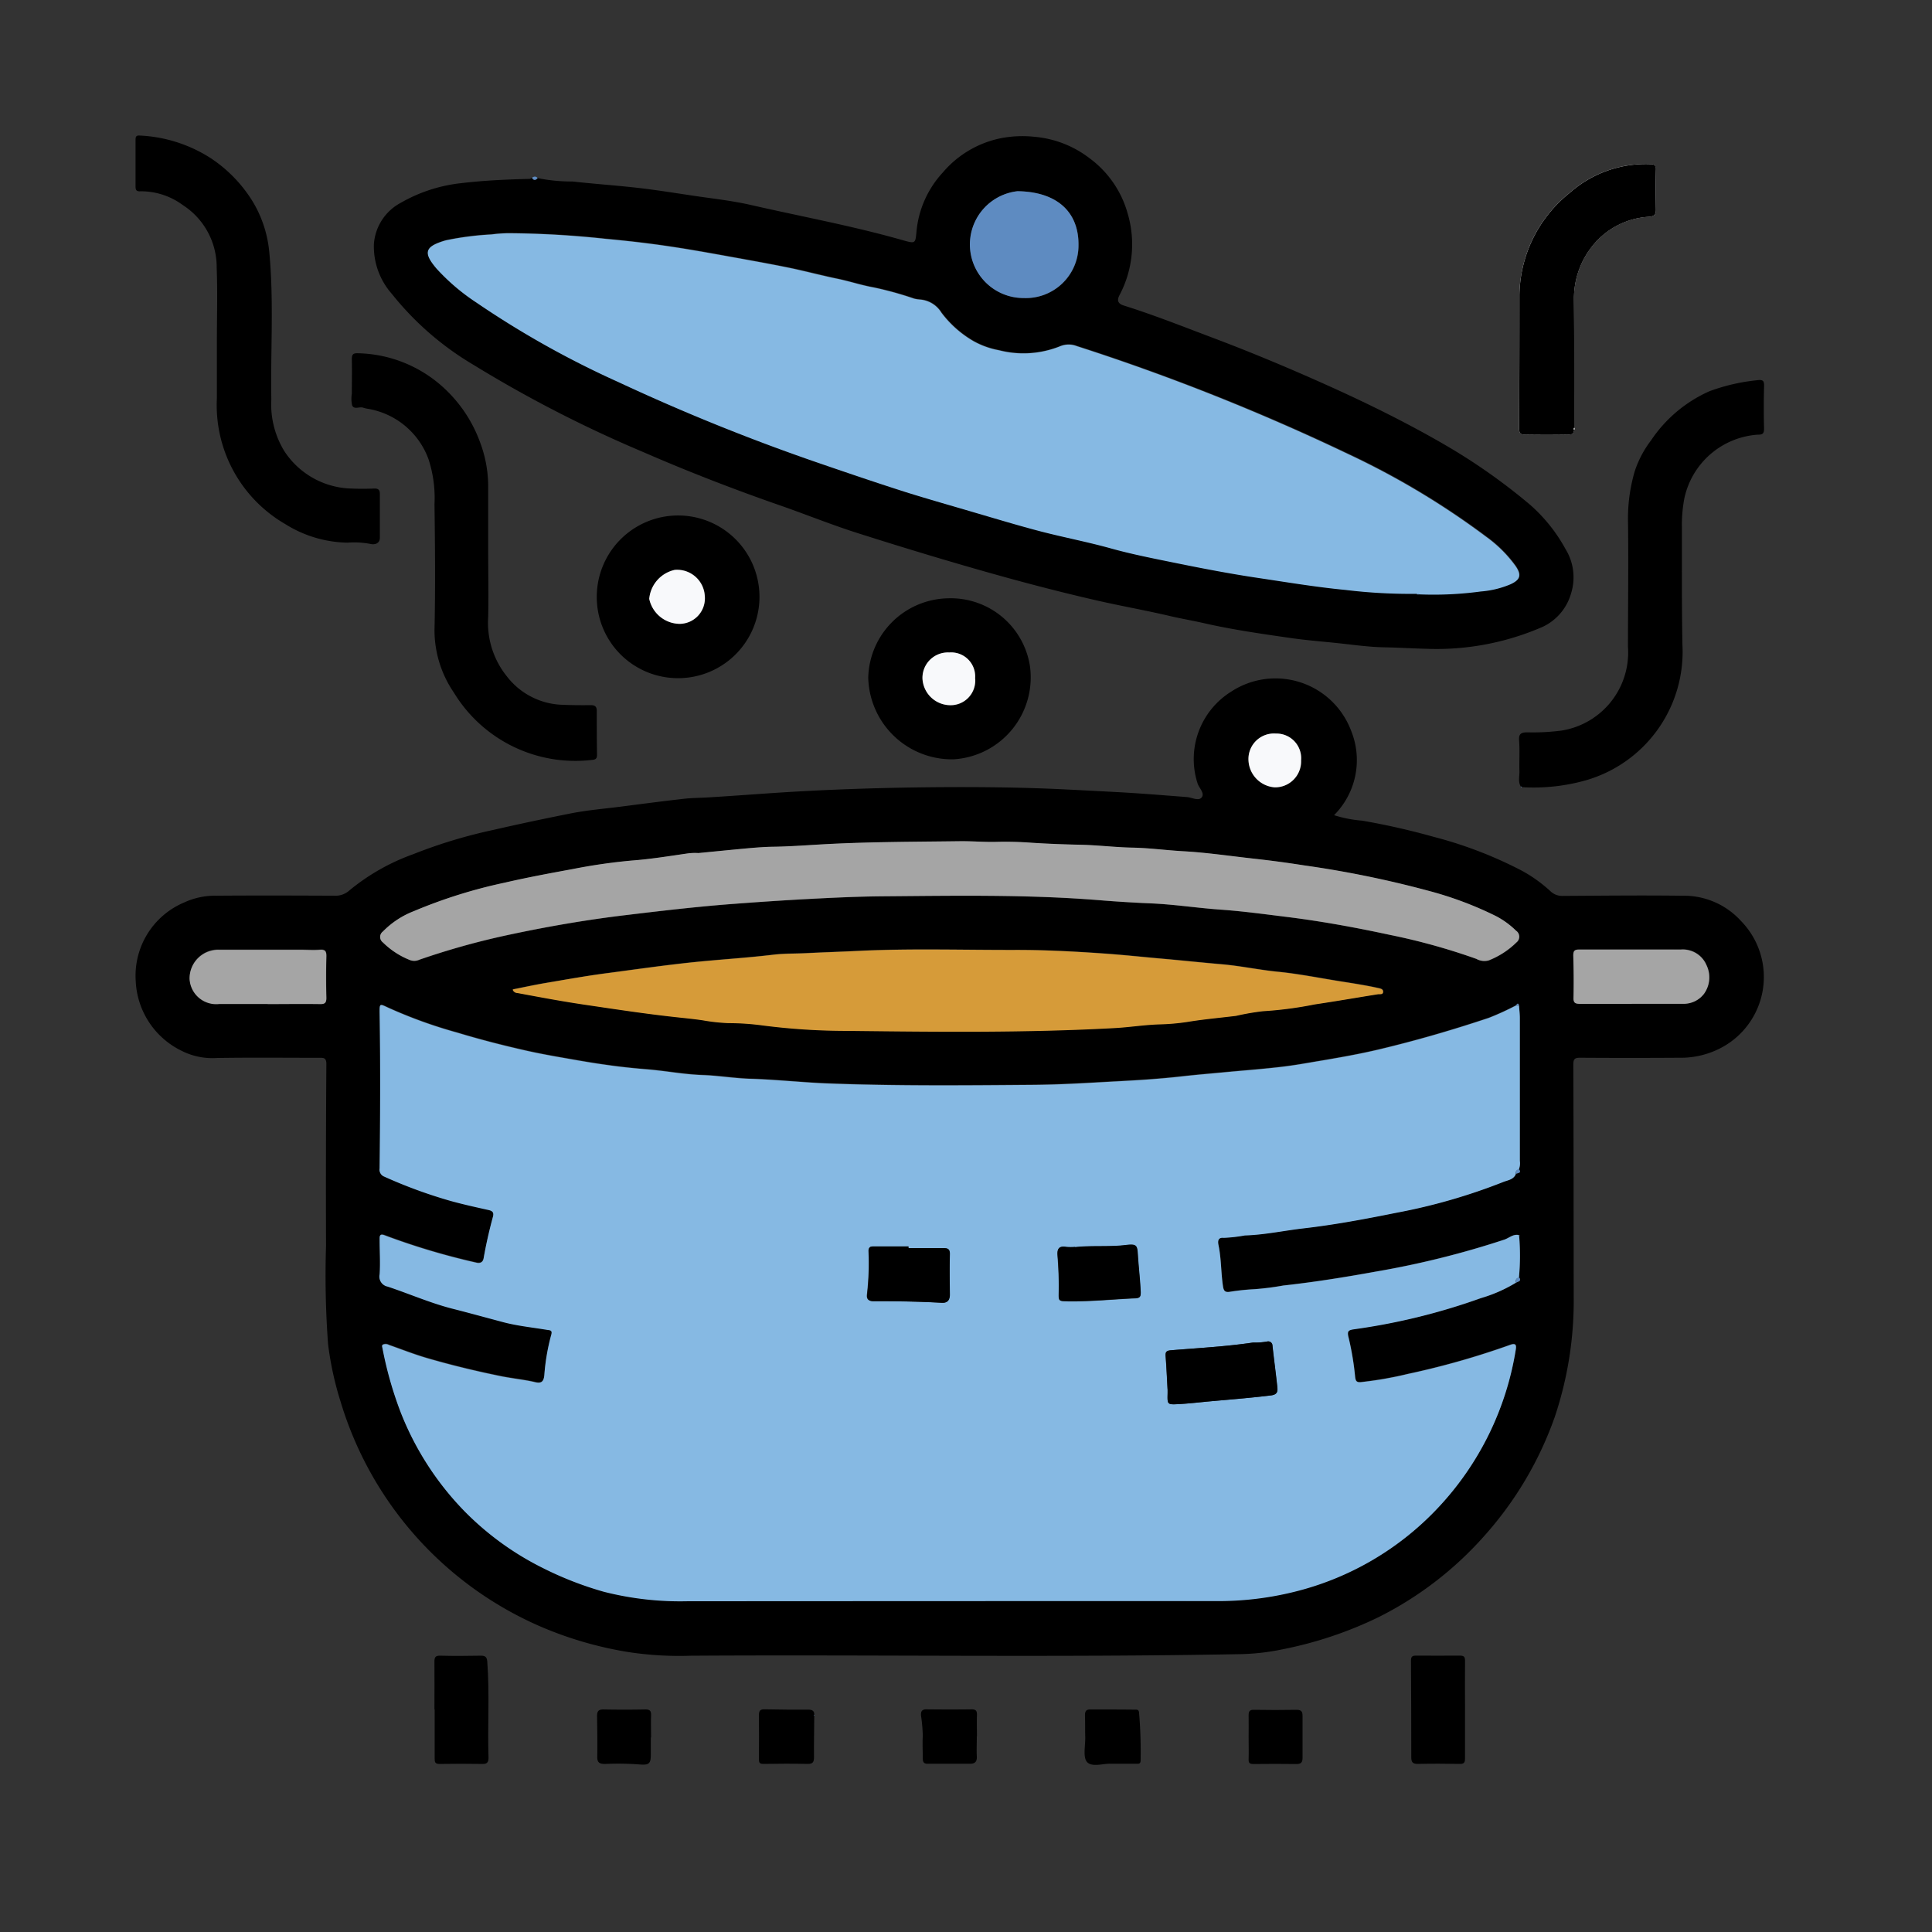 <svg xmlns="http://www.w3.org/2000/svg" xmlns:xlink="http://www.w3.org/1999/xlink" width="57" height="57" viewBox="0 0 57 57">
  <rect x="0" y="0" width="57" height="57" fill="#333333" stroke="none"/>
  <defs>
    <clipPath id="clip-path">
      <rect id="Rectángulo_377522" data-name="Rectángulo 377522" width="57" height="57" transform="translate(206 1765.811)" fill="#fff" stroke="#707070" stroke-width="1"/>
    </clipPath>
    <clipPath id="clip-path-2">
      <rect id="Rectángulo_377515" data-name="Rectángulo 377515" width="48.045" height="48.071" fill="none"/>
    </clipPath>
  </defs>
  <g id="Enmascarar_grupo_330" data-name="Enmascarar grupo 330" transform="translate(-206 -1765.811)" clip-path="url(#clip-path)">
    <g id="Grupo_1073260" data-name="Grupo 1073260" transform="translate(210 1769.81)">
      <g id="Grupo_1073259" data-name="Grupo 1073259" clip-path="url(#clip-path-2)">
        <path id="Trazado_820116" data-name="Trazado 820116" d="M218.459,12.262c0-1.266,0-2.532-.008-3.8a2.477,2.477,0,0,1,.5-1.508,2.3,2.3,0,0,1,1.717-.918c.154-.015.2-.063.2-.209-.005-.391-.009-.782,0-1.172,0-.156-.061-.172-.193-.173a3.392,3.392,0,0,0-2.365.861,3.927,3.927,0,0,0-1.468,3q0,1.969-.008,3.938c0,.127.028.183.167.181q.645-.011,1.29,0c.112,0,.155-.042.166-.141a.039.039,0,0,0,0-.062" transform="translate(-176.015 -3.64)" fill="#f8f9fb"/>
        <path id="Trazado_820117" data-name="Trazado 820117" d="M35.372,89.149a3.688,3.688,0,0,0,.828.161,21.144,21.144,0,0,1,2.115.479,12.273,12.273,0,0,1,2.6,1,4.207,4.207,0,0,1,.836.6.5.5,0,0,0,.374.141c1.173-.007,2.345-.02,3.518-.005a2.275,2.275,0,0,1,1.733.745,2.362,2.362,0,0,1-.644,3.771,2.552,2.552,0,0,1-1.171.264q-1.466.01-2.932,0c-.166,0-.2.042-.2.208.009,2.267.008,4.535.011,6.8a10.792,10.792,0,0,1-.559,3.59,10.487,10.487,0,0,1-2.1,3.533,10.357,10.357,0,0,1-3.112,2.38,11.611,11.611,0,0,1-2.829.944,6.693,6.693,0,0,1-1.28.141c-5.391.1-10.782.012-16.174.046a9.979,9.979,0,0,1-1.831-.107,11,11,0,0,1-2.592-.752,10.531,10.531,0,0,1-5.9-6.625,9.538,9.538,0,0,1-.373-1.711,27.649,27.649,0,0,1-.06-2.9q-.009-2.685.01-5.369c0-.19-.1-.176-.223-.176-1,0-2-.011-3,.005A2.022,2.022,0,0,1,1.369,96.1,2.406,2.406,0,0,1,.015,94.034a2.344,2.344,0,0,1,1.428-2.31,2.188,2.188,0,0,1,.958-.2c1.157-.009,2.314-.005,3.471,0a.618.618,0,0,0,.457-.164A6.291,6.291,0,0,1,8.2,90.3a14.811,14.811,0,0,1,2.353-.714c.757-.174,1.516-.334,2.277-.486.5-.1,1.02-.142,1.531-.208.609-.078,1.217-.159,1.827-.227.238-.027.479-.027.717-.041.849-.051,1.7-.12,2.545-.169,1.351-.077,2.7-.118,4.054-.131,1.3-.012,2.6,0,3.891.062q.847.042,1.694.088c.647.037,1.294.09,1.94.14.15.012.344.126.437.009s-.069-.268-.119-.4A2.343,2.343,0,0,1,32.34,85.5a2.384,2.384,0,0,1,3.533,1.157,2.3,2.3,0,0,1-.5,2.488m5.456,5.606c-.033-.078-.061-.033-.089,0a7.944,7.944,0,0,1-.8.366c-1.073.359-2.158.675-3.261.936-.747.176-1.5.295-2.256.423-.649.111-1.311.157-1.969.217-.564.052-1.13.1-1.693.163-.667.074-1.34.108-2.011.145-.75.041-1.5.086-2.251.092-2.053.016-4.106.037-6.159-.046-.72-.029-1.438-.11-2.159-.132-.481-.014-.953-.095-1.434-.111-.567-.019-1.13-.132-1.7-.174-.652-.048-1.3-.141-1.94-.252-.52-.09-1.041-.176-1.555-.292-.69-.155-1.375-.33-2.052-.535a13.939,13.939,0,0,1-2.065-.749c-.214-.1-.225-.1-.221.136.026,1.54.02,3.08,0,4.62a.219.219,0,0,0,.136.24,14.3,14.3,0,0,0,1.962.719c.373.1.751.186,1.129.27.122.027.146.087.116.2-.109.4-.2.81-.274,1.221-.022.128-.111.157-.223.128a20.542,20.542,0,0,1-2.682-.8c-.176-.072-.163.031-.163.138,0,.336.021.673,0,1.008a.3.3,0,0,0,.235.361c.635.21,1.245.48,1.9.649.5.129,1,.269,1.508.4.423.112.856.156,1.285.226.1.016.18.006.131.163a6.213,6.213,0,0,0-.2,1.176c-.019.174-.073.254-.264.209-.336-.078-.68-.11-1.02-.179-.729-.148-1.45-.322-2.163-.529-.385-.112-.76-.26-1.139-.393a.2.2,0,0,0-.178-.008c-.037.023-.019.068-.011.106a11.117,11.117,0,0,0,.541,1.9,8.745,8.745,0,0,0,1.888,2.918,8.608,8.608,0,0,0,2.287,1.658,10.108,10.108,0,0,0,1.813.708,9.148,9.148,0,0,0,2.47.28q7.775-.018,15.549-.005a9.286,9.286,0,0,0,2.325-.266,8.648,8.648,0,0,0,4.294-2.513,8.844,8.844,0,0,0,2.266-4.627c.022-.132.013-.214-.165-.15a23.642,23.642,0,0,1-3.012.857,10.957,10.957,0,0,1-1.391.243c-.132.011-.156-.035-.171-.165a8.368,8.368,0,0,0-.191-1.146c-.051-.194-.009-.225.159-.25A18.559,18.559,0,0,0,39.7,103.4a4.308,4.308,0,0,0,1.043-.461c.063-.033.17-.042.083-.155a6.813,6.813,0,0,0,.007-1.214s.012-.012.011-.014a.178.178,0,0,0-.019-.024c-.167-.039-.287.085-.427.133a26.291,26.291,0,0,1-3.794.944c-.907.165-1.815.309-2.731.411a8.084,8.084,0,0,1-.864.109,6.68,6.68,0,0,0-.733.079c-.13.015-.164-.043-.183-.172-.059-.4-.048-.815-.133-1.216-.024-.115-.009-.225.158-.207a4.5,4.5,0,0,0,.622-.071c.579-.017,1.154-.142,1.732-.209.921-.106,1.831-.277,2.738-.46a17.162,17.162,0,0,0,3.147-.906c.13-.053.306-.066.375-.232.051-.034.18-.017.089-.14a.478.478,0,0,0,.031-.252q0-2.107,0-4.214c0-.124-.017-.247-.025-.371m-24.211-4.49a1.6,1.6,0,0,0-.326.013c-.54.077-1.079.165-1.622.207a16.794,16.794,0,0,0-1.755.252c-.667.123-1.336.245-2,.4a14.838,14.838,0,0,0-2.691.843,2.574,2.574,0,0,0-.911.6.2.2,0,0,0,0,.322,2.372,2.372,0,0,0,.8.521.349.349,0,0,0,.27-.009,22.108,22.108,0,0,1,2.529-.712c1.189-.258,2.389-.467,3.6-.61,1.037-.123,2.075-.246,3.116-.325.742-.056,1.485-.107,2.228-.146s1.464-.074,2.2-.08c2.137-.017,4.276-.057,6.41.116.5.041,1,.071,1.506.093.687.029,1.366.137,2.049.184.647.045,1.288.133,1.93.212,1.034.127,2.061.315,3.08.535a18.634,18.634,0,0,1,2.544.707.481.481,0,0,0,.364.044,2.433,2.433,0,0,0,.819-.532.212.212,0,0,0-.012-.343,2.491,2.491,0,0,0-.583-.427,10.511,10.511,0,0,0-2-.751,30.381,30.381,0,0,0-3.677-.751q-.744-.12-1.5-.2c-.685-.075-1.368-.177-2.056-.216-.5-.028-1-.1-1.511-.107s-1.019-.074-1.531-.085c-.474-.01-.95-.028-1.422-.058-.35-.022-.7-.036-1.049-.027s-.685-.024-1.03-.02c-1.41.019-2.819.016-4.228.1-.441.027-.883.058-1.326.064-.228,0-.463.021-.694.04-.506.043-1.011.1-1.517.146m-5.474,4.025a.15.15,0,0,0,.14.094c.7.131,1.395.258,2.1.362.835.124,1.67.25,2.509.342.285.031.571.058.854.1a5.544,5.544,0,0,0,.756.083,7.565,7.565,0,0,1,1,.067,19.406,19.406,0,0,0,2.526.162c2.624.03,5.25.061,7.873-.083.441-.024.877-.1,1.321-.109a6.512,6.512,0,0,0,.83-.072c.474-.076.953-.121,1.429-.178a7.5,7.5,0,0,1,.789-.137,11.205,11.205,0,0,0,1.53-.2c.623-.089,1.243-.2,1.865-.3.065-.01.159.022.156-.078,0-.08-.088-.092-.16-.108-.331-.073-.667-.126-1-.179-.652-.1-1.3-.236-1.959-.3-.551-.054-1.1-.173-1.65-.22-.577-.049-1.154-.112-1.73-.162-.606-.053-1.214-.12-1.821-.16-.824-.054-1.651-.1-2.476-.1-1.577.005-3.154-.048-4.731.03-.489.024-.98.039-1.469.064-.333.017-.668.007-1,.047-.774.093-1.552.138-2.327.218-.841.086-1.676.207-2.513.318-.631.083-1.258.2-1.886.3-.316.054-.63.123-.951.186m-7.236.428h0c.515,0,1.03-.005,1.545,0,.145,0,.186-.039.183-.184q-.012-.608,0-1.217c0-.146-.025-.211-.188-.2-.194.014-.39,0-.585,0-.8,0-1.592,0-2.388,0a.845.845,0,0,0-.874.862.787.787,0,0,0,.875.736c.476,0,.952,0,1.428,0m40.244,0v0c.5,0,1,0,1.5,0a.751.751,0,0,0,.633-.295.828.828,0,0,0,.073-.842.758.758,0,0,0-.752-.462c-1-.006-2,0-3,0-.146,0-.183.039-.178.184q.019.62.007,1.24c0,.157.061.178.194.176.507-.006,1.014,0,1.522,0M34.4,87.533a.729.729,0,0,0-.744-.793.753.753,0,0,0-.809.78.837.837,0,0,0,.771.807.766.766,0,0,0,.782-.794" transform="translate(-0.011 -69.097)"/>
        <path id="Trazado_820118" data-name="Trazado 820118" d="M42.175,1.335a5.111,5.111,0,0,0,1.035.1c.634.071,1.272.114,1.908.186.694.078,1.38.2,2.071.293.408.056.822.113,1.218.2,1.519.349,3.054.628,4.555,1.057.375.107.357.086.394-.3a2.968,2.968,0,0,1,.771-1.7A3.035,3.035,0,0,1,55.82.162,3.331,3.331,0,0,1,56.844.117a3.106,3.106,0,0,1,1.611.629,3.034,3.034,0,0,1,1.131,1.645,3.2,3.2,0,0,1-.246,2.4c-.1.194,0,.264.143.308.877.275,1.731.615,2.59.939,1.218.459,2.416.963,3.6,1.5,1.1.5,2.17,1.032,3.212,1.633a17.606,17.606,0,0,1,2.569,1.8A4.792,4.792,0,0,1,72.5,12.278a1.588,1.588,0,0,1,.162,1.317,1.556,1.556,0,0,1-.83.976,7.83,7.83,0,0,1-3.448.65c-.408-.01-.817-.036-1.226-.043-.483-.008-.966-.082-1.449-.131-.441-.045-.883-.081-1.321-.144-.857-.124-1.715-.245-2.561-.439-.333-.076-.67-.132-1-.21-.729-.171-1.468-.3-2.2-.469-1.052-.242-2.1-.516-3.133-.808-1.3-.367-2.6-.762-3.887-1.172-.768-.244-1.516-.548-2.277-.813-1.369-.476-2.721-1-4.047-1.578a37.129,37.129,0,0,1-5.012-2.577,8.793,8.793,0,0,1-2.4-2.09,2.112,2.112,0,0,1-.527-1.463,1.5,1.5,0,0,1,.792-1.22,4.558,4.558,0,0,1,1.771-.579c.662-.079,1.325-.11,1.989-.126.039,0,.079,0,.105-.034.05.084.107.082.168.012M68.188,13.6a10.432,10.432,0,0,0,1.819-.085,2.8,2.8,0,0,0,.879-.213c.287-.137.328-.269.15-.533a3.834,3.834,0,0,0-.859-.859,23.265,23.265,0,0,0-4.086-2.45A64.306,64.306,0,0,0,58.086,6.28a.651.651,0,0,0-.476,0,2.9,2.9,0,0,1-1.818.123,2.448,2.448,0,0,1-.753-.27,3.167,3.167,0,0,1-.947-.842.81.81,0,0,0-.6-.381,1.176,1.176,0,0,1-.2-.029,10.17,10.17,0,0,0-1.2-.332c-.361-.064-.705-.18-1.062-.254-.472-.1-.937-.224-1.409-.321-.622-.127-1.248-.237-1.873-.351s-1.249-.224-1.877-.313c-.563-.08-1.127-.143-1.694-.195a28.339,28.339,0,0,0-2.85-.165,4.142,4.142,0,0,0-.511.037,8.725,8.725,0,0,0-1.346.174c-.613.18-.68.352-.267.836a6.168,6.168,0,0,0,1.176,1,27.393,27.393,0,0,0,4.186,2.344,60.283,60.283,0,0,0,6.007,2.421c.821.282,1.643.561,2.47.825.67.214,1.347.407,2.022.6.654.191,1.306.389,1.966.561.685.179,1.383.312,2.065.5.624.174,1.259.3,1.89.426.819.167,1.642.325,2.472.448.851.126,1.7.269,2.557.351a15.893,15.893,0,0,0,2.113.115.044.044,0,0,0,.069,0M56.519,4.873a1.553,1.553,0,0,0,1.617-1.552c.01-1-.653-1.586-1.8-1.6a1.581,1.581,0,0,0,.188,3.152" transform="translate(-30.313 -0.079)"/>
        <path id="Trazado_820119" data-name="Trazado 820119" d="M216.878,50.31c-.091-.144-.04-.3-.044-.456-.009-.3.013-.611-.01-.914-.015-.2.068-.234.239-.236a6.53,6.53,0,0,0,1.022-.053,2.333,2.333,0,0,0,1.951-2.469c0-1.258.019-2.517,0-3.775a4.975,4.975,0,0,1,.2-1.406,3.092,3.092,0,0,1,.48-.909,4.05,4.05,0,0,1,1.723-1.451,5.685,5.685,0,0,1,1.389-.323c.22-.033.228.032.223.206q-.016.609,0,1.219c0,.15-.045.181-.185.179A2.381,2.381,0,0,0,221.7,41.8a4.144,4.144,0,0,0-.072.877c0,1.148-.006,2.3.015,3.445a3.945,3.945,0,0,1-2.834,3.993,5.676,5.676,0,0,1-1.9.207L216.9,50.3Z" transform="translate(-176.006 -31.097)"/>
        <path id="Trazado_820120" data-name="Trazado 820120" d="M2.4,6.057c0-.719.022-1.439-.006-2.157a2.179,2.179,0,0,0-1-1.849A2.07,2.07,0,0,0,.142,1.645C.026,1.653,0,1.605,0,1.5c0-.453,0-.907,0-1.36C0,.047.006-.008.122,0a4.227,4.227,0,0,1,2.1.67A4.123,4.123,0,0,1,3.443,1.925a3.5,3.5,0,0,1,.5,1.489c.143,1.456.037,2.916.063,4.374A2.637,2.637,0,0,0,4.389,9.31a2.433,2.433,0,0,0,1.995,1.105c.218.01.438.008.656,0,.124-.005.169.042.168.16,0,.43,0,.86,0,1.289,0,.194-.18.211-.282.184a2.5,2.5,0,0,0-.668-.037,3.559,3.559,0,0,1-1.841-.548A4.053,4.053,0,0,1,2.4,7.745q0-.844,0-1.688h0" transform="translate(-0.001 0)"/>
        <path id="Trazado_820121" data-name="Trazado 820121" d="M37.868,39.924c0,.664.014,1.329,0,1.993a2.514,2.514,0,0,0,.55,1.745A2.148,2.148,0,0,0,40,44.5c.3.014.594.016.891.013.13,0,.182.042.181.175,0,.43,0,.86.007,1.29,0,.11-.04.145-.151.151a4.193,4.193,0,0,1-4.072-1.986,3.263,3.263,0,0,1-.572-1.84c.028-1.239.016-2.48,0-3.719a3.677,3.677,0,0,0-.177-1.328,2.306,2.306,0,0,0-1.788-1.486.831.831,0,0,1-.132-.031c-.11-.044-.272.065-.332-.068a.9.9,0,0,1-.01-.348c0-.336.008-.672,0-1.008,0-.142.028-.189.178-.184a3.853,3.853,0,0,1,2.44.936,4.064,4.064,0,0,1,1.159,1.673,3.694,3.694,0,0,1,.246,1.3c0,.625,0,1.25,0,1.876Z" transform="translate(-27.465 -27.708)"/>
        <path id="Trazado_820122" data-name="Trazado 820122" d="M72.272,61.933a2.4,2.4,0,1,1,2.178,2.42,2.393,2.393,0,0,1-2.178-2.42m2.448.827a.752.752,0,0,0,.743-.812.819.819,0,0,0-.886-.781.964.964,0,0,0-.754.855.93.93,0,0,0,.9.738" transform="translate(-58.665 -48.354)"/>
        <path id="Trazado_820123" data-name="Trazado 820123" d="M117.172,72.49a2.364,2.364,0,0,1,2.417,1.991,2.421,2.421,0,0,1-2.249,2.759,2.47,2.47,0,0,1-2.52-2.407,2.4,2.4,0,0,1,2.353-2.343m.033,1.6a.751.751,0,0,0-.784.763.827.827,0,0,0,.8.793.726.726,0,0,0,.754-.8.708.708,0,0,0-.769-.755" transform="translate(-93.204 -58.837)"/>
        <path id="Trazado_820124" data-name="Trazado 820124" d="M218.458,12.324c-.011.1-.054.143-.166.141q-.645-.011-1.29,0c-.139,0-.168-.054-.167-.181q.009-1.969.008-3.939a3.927,3.927,0,0,1,1.468-3,3.392,3.392,0,0,1,2.365-.861c.132,0,.2.017.193.173-.011.39-.006.781,0,1.172,0,.146-.048.194-.2.209a2.3,2.3,0,0,0-1.717.918,2.477,2.477,0,0,0-.5,1.508c.011,1.266.006,2.532.008,3.8a.038.038,0,0,0,0,.062" transform="translate(-176.015 -3.641)"/>
        <path id="Trazado_820125" data-name="Trazado 820125" d="M201.486,239.83c0,.477,0,.953,0,1.43,0,.122-.033.158-.156.156-.414-.008-.828-.009-1.242,0-.15,0-.187-.059-.187-.192q0-1.43-.009-2.859c0-.117.043-.145.151-.144.43,0,.86.006,1.289,0,.126,0,.156.037.155.157-.006.484,0,.969,0,1.453Z" transform="translate(-162.264 -193.374)"/>
        <path id="Trazado_820126" data-name="Trazado 820126" d="M46.822,239.8c0-.468.006-.936,0-1.4,0-.143.033-.185.18-.181.4.011.8.006,1.193,0,.125,0,.175.037.186.172.072.948.006,1.9.037,2.844,0,.13-.046.18-.178.178-.421-.006-.842-.008-1.263,0-.135,0-.149-.051-.148-.162,0-.484,0-.967,0-1.451Z" transform="translate(-38.005 -193.37)"/>
        <path id="Trazado_820127" data-name="Trazado 820127" d="M99.316,246.829c0,.405-.013.811-.007,1.216,0,.145-.026.211-.189.208-.435-.009-.871-.008-1.306,0-.13,0-.13-.058-.13-.154,0-.429.006-.858,0-1.286,0-.134.041-.174.171-.171.429.009.858.012,1.286.01.117,0,.179.035.176.156l-.013,0,.013.019" transform="translate(-79.293 -200.211)"/>
        <path id="Trazado_820128" data-name="Trazado 820128" d="M149.518,248.276c-.211-.019-.561.113-.712-.048-.133-.141-.05-.488-.057-.744-.006-.21,0-.421-.008-.631,0-.112.023-.18.151-.179.444,0,.888,0,1.332.005.058,0,.1,0,.112.081a13.492,13.492,0,0,1,.047,1.415c0,.112-.064.1-.136.1h-.729" transform="translate(-120.731 -200.238)"/>
        <path id="Trazado_820129" data-name="Trazado 820129" d="M124.747,247.485c0,.195-.009.39,0,.584.009.148-.053.213-.191.214-.421,0-.842,0-1.263,0-.125,0-.139-.069-.14-.164,0-.218-.013-.437,0-.655a4.636,4.636,0,0,0-.052-.6c-.009-.124.025-.188.163-.186.444.005.889.006,1.333,0,.13,0,.158.055.154.169-.006.21,0,.421,0,.631h-.006" transform="translate(-99.928 -200.246)"/>
        <path id="Trazado_820130" data-name="Trazado 820130" d="M73.9,247.507v.514c0,.271-.069.3-.345.278a8.361,8.361,0,0,0-1-.014c-.168,0-.238-.037-.235-.216.007-.4,0-.795-.006-1.192,0-.134.031-.2.183-.2q.619.012,1.239,0c.137,0,.176.042.172.172-.008.218,0,.436,0,.654Z" transform="translate(-58.699 -200.242)"/>
        <path id="Trazado_820131" data-name="Trazado 820131" d="M174.427,247.5c0-.211.006-.422,0-.633,0-.118.026-.167.154-.165.422.007.844.008,1.265,0,.143,0,.173.063.172.183,0,.414,0,.828,0,1.242,0,.134-.055.175-.184.174-.422-.005-.844-.006-1.266,0-.116,0-.145-.036-.141-.146.008-.218,0-.437,0-.656Z" transform="translate(-141.589 -200.256)"/>
        <path id="Trazado_820132" data-name="Trazado 820132" d="M62.284,6.478c-.061.071-.118.072-.168-.012.059-.038.117-.053.168.012" transform="translate(-50.422 -5.222)" fill="#5e8bc1"/>
        <path id="Trazado_820133" data-name="Trazado 820133" d="M217.117,102.03l.018-.007.007.017-.018.008Z" transform="translate(-176.244 -82.817)" fill="#5e8bc1"/>
        <path id="Trazado_820134" data-name="Trazado 820134" d="M225.391,45.861a.038.038,0,0,1,0-.062.039.039,0,0,1,0,.062" transform="translate(-182.949 -37.177)" fill="#a5a5a5"/>
        <path id="Trazado_820135" data-name="Trazado 820135" d="M106.3,247.544l-.013-.019.013,0,.01.011Z" transform="translate(-86.281 -200.926)" fill="#5e8bc1"/>
        <path id="Trazado_820136" data-name="Trazado 820136" d="M71.787,144.434a4.3,4.3,0,0,1-1.043.46,18.565,18.565,0,0,1-3.744.921c-.168.025-.21.056-.159.249a8.374,8.374,0,0,1,.191,1.146c.015.13.04.176.172.165a10.889,10.889,0,0,0,1.39-.243,23.611,23.611,0,0,0,3.012-.856c.179-.065.188.018.165.15a8.843,8.843,0,0,1-2.266,4.628,8.647,8.647,0,0,1-4.294,2.513,9.293,9.293,0,0,1-2.325.266q-7.775,0-15.55.005a9.143,9.143,0,0,1-2.47-.28,10.124,10.124,0,0,1-1.813-.708,8.608,8.608,0,0,1-2.287-1.658,8.746,8.746,0,0,1-1.888-2.917,11.119,11.119,0,0,1-.541-1.9c-.008-.038-.026-.083.011-.106a.2.2,0,0,1,.178.008c.379.133.754.282,1.139.393.713.207,1.434.381,2.163.529.339.069.684.1,1.02.179.192.044.246-.036.264-.209a6.211,6.211,0,0,1,.2-1.176c.049-.158-.031-.147-.131-.163-.429-.071-.862-.114-1.285-.226-.5-.133-1.006-.273-1.508-.4-.655-.169-1.265-.439-1.9-.649a.3.3,0,0,1-.235-.361c.023-.334,0-.671,0-1.008,0-.107-.014-.21.163-.138a20.483,20.483,0,0,0,2.682.8c.112.029.2,0,.223-.128.072-.412.165-.818.274-1.221.03-.111.006-.17-.116-.2-.377-.084-.756-.167-1.129-.27a14.287,14.287,0,0,1-1.962-.719.219.219,0,0,1-.136-.24c.018-1.54.025-3.08,0-4.62,0-.237.007-.24.221-.137a13.92,13.92,0,0,0,2.065.749c.677.205,1.363.381,2.052.536.514.115,1.035.2,1.555.292.643.111,1.288.2,1.94.252.567.042,1.13.155,1.7.174.481.016.953.1,1.434.111.72.022,1.439.1,2.159.132,2.052.082,4.106.062,6.159.046.751-.006,1.5-.051,2.251-.092.671-.037,1.343-.071,2.011-.145.564-.063,1.129-.111,1.693-.163.658-.06,1.32-.107,1.969-.218.754-.128,1.51-.247,2.257-.423,1.1-.261,2.188-.577,3.261-.936a8.032,8.032,0,0,0,.8-.366l.089,0c.009.124.025.247.025.371q0,2.107,0,4.214a.479.479,0,0,1-.03.252.11.11,0,0,0-.09.14c-.069.165-.245.178-.375.232a17.142,17.142,0,0,1-3.147.906c-.907.183-1.817.354-2.738.46-.578.067-1.153.192-1.732.209a4.524,4.524,0,0,1-.622.071c-.167-.019-.182.091-.158.207.084.4.073.812.133,1.216.019.129.053.187.183.172a6.727,6.727,0,0,1,.733-.079,8.132,8.132,0,0,0,.863-.109c.916-.1,1.824-.246,2.731-.411a26.258,26.258,0,0,0,3.794-.944c.14-.048.26-.171.427-.133a.037.037,0,0,0,.008.038,6.829,6.829,0,0,1-.007,1.214c-.078.024-.113.072-.083.155M61.5,147.586c0,.039,0,.078,0,.117-.008.327-.008.337.309.32s.644-.056.966-.085c.59-.053,1.181-.1,1.77-.172.2-.025.2-.122.19-.256-.044-.4-.1-.808-.142-1.212a.126.126,0,0,0-.157-.123,1.986,1.986,0,0,1-.414.03c-.8.119-1.613.162-2.421.228-.138.011-.17.05-.16.179.025.325.039.65.057.975m-7.649-4.167c0-.016,0-.032,0-.049-.328,0-.656,0-.984,0-.088,0-.193-.016-.191.135a7.99,7.99,0,0,1-.045,1.28c-.021.146.062.2.189.2.671,0,1.341.009,2.011.047.168.01.239-.075.239-.239,0-.4-.007-.8,0-1.195,0-.136-.047-.178-.17-.177-.351,0-.7,0-1.053,0m4.921-.031a1.654,1.654,0,0,1-.257,0c-.2-.033-.276.036-.259.249.028.35.043.7.037,1.052-.005.294-.019.291.268.3.668.011,1.331-.06,2-.089.135-.006.152-.064.147-.174-.016-.37-.061-.738-.084-1.106-.017-.267-.031-.327-.337-.29-.5.06-1.008.01-1.511.064" transform="translate(-31.053 -110.595)" fill="#86b9e3"/>
        <path id="Trazado_820137" data-name="Trazado 820137" d="M47.758,110.93c.506-.049,1.011-.1,1.517-.146.231-.02.465-.037.693-.04.443-.007.885-.038,1.326-.064,1.409-.084,2.818-.081,4.228-.1.344,0,.686.029,1.03.02s.7,0,1.049.027c.472.03.947.048,1.422.058.512.01,1.022.075,1.531.085s1.007.079,1.511.107c.687.038,1.371.14,2.056.216q.751.083,1.5.2a30.373,30.373,0,0,1,3.677.751,10.518,10.518,0,0,1,2,.751,2.5,2.5,0,0,1,.583.427.213.213,0,0,1,.012.343,2.432,2.432,0,0,1-.819.532.48.48,0,0,1-.364-.044,18.637,18.637,0,0,0-2.544-.707c-1.019-.22-2.046-.408-3.08-.535-.641-.079-1.283-.167-1.93-.212-.683-.048-1.361-.155-2.049-.184-.5-.021-1.005-.052-1.506-.093-2.135-.173-4.273-.133-6.41-.116-.732.006-1.465.041-2.2.08s-1.486.09-2.228.146c-1.041.079-2.079.2-3.116.325-1.209.143-2.409.352-3.6.61a22.151,22.151,0,0,0-2.529.712.349.349,0,0,1-.27.009,2.373,2.373,0,0,1-.8-.521.2.2,0,0,1,0-.322,2.577,2.577,0,0,1,.911-.6,14.818,14.818,0,0,1,2.691-.843c.663-.154,1.332-.277,2-.4a16.79,16.79,0,0,1,1.755-.252c.543-.041,1.083-.129,1.622-.207a1.592,1.592,0,0,1,.326-.013" transform="translate(-31.152 -89.762)" fill="#a5a5a5"/>
        <path id="Trazado_820138" data-name="Trazado 820138" d="M59.132,128.736c.321-.063.635-.132.951-.186.628-.107,1.255-.221,1.886-.3.837-.111,1.672-.231,2.513-.318.775-.079,1.553-.125,2.327-.218.33-.04.666-.029,1-.047.489-.025.98-.04,1.469-.064,1.577-.078,3.154-.025,4.731-.03.825,0,1.652.042,2.476.1.607.04,1.215.107,1.821.16.577.051,1.153.113,1.73.162.553.047,1.1.165,1.65.22.66.065,1.307.2,1.959.3.333.053.669.106,1,.179.072.016.158.028.16.108,0,.1-.092.068-.156.078-.622.1-1.242.207-1.865.3a11.228,11.228,0,0,1-1.529.2,7.439,7.439,0,0,0-.789.137c-.477.058-.955.1-1.429.178a6.522,6.522,0,0,1-.83.073c-.444.014-.88.085-1.321.109-2.623.144-5.248.113-7.873.083a19.465,19.465,0,0,1-2.526-.162,7.572,7.572,0,0,0-1-.067,5.547,5.547,0,0,1-.756-.083c-.283-.042-.569-.068-.854-.1-.839-.093-1.674-.219-2.51-.343-.7-.1-1.4-.231-2.1-.362a.15.15,0,0,1-.14-.094" transform="translate(-48 -103.544)" fill="#d69b39"/>
        <path id="Trazado_820139" data-name="Trazado 820139" d="M10.76,129.2c-.476,0-.952,0-1.428,0a.787.787,0,0,1-.875-.736.845.845,0,0,1,.874-.862c.8,0,1.592,0,2.388,0,.2,0,.391.014.585,0,.163-.012.192.054.188.2q-.016.608,0,1.217c0,.144-.039.186-.183.184-.515-.008-1.03,0-1.545,0h0" transform="translate(-6.864 -103.577)" fill="#a5a5a5"/>
        <path id="Trazado_820140" data-name="Trazado 820140" d="M227.035,129.2c-.508,0-1.015,0-1.522,0-.133,0-.2-.02-.194-.177q.013-.62-.007-1.24c0-.145.033-.184.179-.184,1,0,2,0,3,0a.758.758,0,0,1,.752.462.828.828,0,0,1-.073.842.751.751,0,0,1-.633.295c-.5,0-1,0-1.5,0v0" transform="translate(-182.896 -103.582)" fill="#a5a5a5"/>
        <path id="Trazado_820141" data-name="Trazado 820141" d="M175.965,94.515a.766.766,0,0,1-.782.794.837.837,0,0,1-.771-.807.753.753,0,0,1,.809-.78.729.729,0,0,1,.744.793" transform="translate(-141.579 -76.079)" fill="#f8f9fb"/>
        <path id="Trazado_820142" data-name="Trazado 820142" d="M216.311,162.13a.109.109,0,0,1,.089-.14c.091.124-.039.107-.089.14" transform="translate(-175.586 -131.495)" fill="#5e8bc1"/>
        <path id="Trazado_820143" data-name="Trazado 820143" d="M216.335,179.088c-.03-.082.005-.13.083-.155.087.113-.02.122-.083.155" transform="translate(-175.601 -145.248)" fill="#5e8bc1"/>
        <path id="Trazado_820144" data-name="Trazado 820144" d="M216.436,136.111l-.089,0c.029-.036.057-.082.089,0" transform="translate(-175.619 -110.453)" fill="#5e8bc1"/>
        <path id="Trazado_820145" data-name="Trazado 820145" d="M216.812,172.32a.037.037,0,0,1-.008-.038.167.167,0,0,1,.019.024s-.007.009-.011.014" transform="translate(-175.988 -139.849)" fill="#5e8bc1"/>
        <path id="Trazado_820146" data-name="Trazado 820146" d="M74.982,25.915A15.889,15.889,0,0,1,72.87,25.8c-.855-.082-1.706-.224-2.557-.351-.83-.123-1.652-.281-2.472-.448-.631-.129-1.266-.252-1.89-.426-.682-.19-1.38-.323-2.065-.5-.659-.172-1.312-.37-1.966-.561-.675-.2-1.352-.39-2.022-.6-.827-.264-1.649-.543-2.47-.825a60.306,60.306,0,0,1-6.007-2.421,27.37,27.37,0,0,1-4.186-2.344,6.155,6.155,0,0,1-1.176-1c-.413-.484-.345-.656.267-.836a8.724,8.724,0,0,1,1.346-.174,4.181,4.181,0,0,1,.511-.037,28.342,28.342,0,0,1,2.85.165c.567.052,1.132.115,1.694.195.628.089,1.253.2,1.877.313s1.251.224,1.873.351c.472.1.938.224,1.409.321.357.073.7.19,1.062.254a10.166,10.166,0,0,1,1.2.332,1.163,1.163,0,0,0,.2.029.811.811,0,0,1,.6.381,3.167,3.167,0,0,0,.947.842,2.438,2.438,0,0,0,.753.27,2.9,2.9,0,0,0,1.818-.123.651.651,0,0,1,.476,0,64.337,64.337,0,0,1,8.006,3.184,23.275,23.275,0,0,1,4.086,2.45,3.827,3.827,0,0,1,.859.859c.178.264.138.4-.15.533a2.8,2.8,0,0,1-.879.213,10.414,10.414,0,0,1-1.819.085l-.069,0" transform="translate(-37.177 -12.394)" fill="#86b9e3"/>
        <path id="Trazado_820147" data-name="Trazado 820147" d="M132.366,11.873a1.581,1.581,0,0,1-.188-3.152c1.152.014,1.815.6,1.8,1.6a1.553,1.553,0,0,1-1.617,1.552" transform="translate(-106.16 -7.079)" fill="#5e8bc1"/>
        <path id="Trazado_820148" data-name="Trazado 820148" d="M200.822,71.822l.069,0a.044.044,0,0,1-.069,0" transform="translate(-163.017 -58.301)" fill="#5e8bc1"/>
        <path id="Trazado_820149" data-name="Trazado 820149" d="M81.414,69.659a.93.93,0,0,1-.9-.738.964.964,0,0,1,.754-.855.819.819,0,0,1,.886.781.752.752,0,0,1-.743.812" transform="translate(-65.36 -55.252)" fill="#f8f9fb"/>
        <path id="Trazado_820150" data-name="Trazado 820150" d="M124.107,81.013a.708.708,0,0,1,.769.755.726.726,0,0,1-.754.8.827.827,0,0,1-.8-.793.751.751,0,0,1,.784-.763" transform="translate(-100.107 -65.762)" fill="#f8f9fb"/>
        <path id="Trazado_820151" data-name="Trazado 820151" d="M161.5,190.386c-.018-.325-.032-.651-.057-.975-.01-.129.022-.167.16-.178.808-.066,1.618-.109,2.421-.228a1.988,1.988,0,0,0,.414-.03.126.126,0,0,1,.157.122c.044.4.1.808.142,1.212.014.134.011.231-.19.256-.589.072-1.18.119-1.771.172-.322.029-.643.069-.966.085s-.317.006-.309-.32c0-.039,0-.078,0-.117" transform="translate(-131.052 -153.395)"/>
        <path id="Trazado_820152" data-name="Trazado 820152" d="M115.849,174.151c.351,0,.7,0,1.053,0,.123,0,.173.041.17.177-.01.4-.005.8,0,1.195,0,.163-.07.248-.239.239-.67-.038-1.341-.05-2.012-.047-.127,0-.21-.049-.189-.2a7.991,7.991,0,0,0,.045-1.28c0-.151.1-.134.191-.135.328,0,.656,0,.984,0v.049" transform="translate(-93.047 -141.326)"/>
        <path id="Trazado_820153" data-name="Trazado 820153" d="M145.029,173.878c.5-.054,1.014,0,1.511-.064.306-.037.32.023.337.29.023.368.068.736.084,1.106,0,.109-.012.168-.147.174-.665.03-1.329.1-2,.089-.287,0-.273,0-.268-.3.006-.351-.008-.7-.037-1.052-.017-.214.055-.282.259-.249a1.652,1.652,0,0,0,.257,0" transform="translate(-117.305 -141.085)"/>
      </g>
    </g>
  </g>
</svg>
